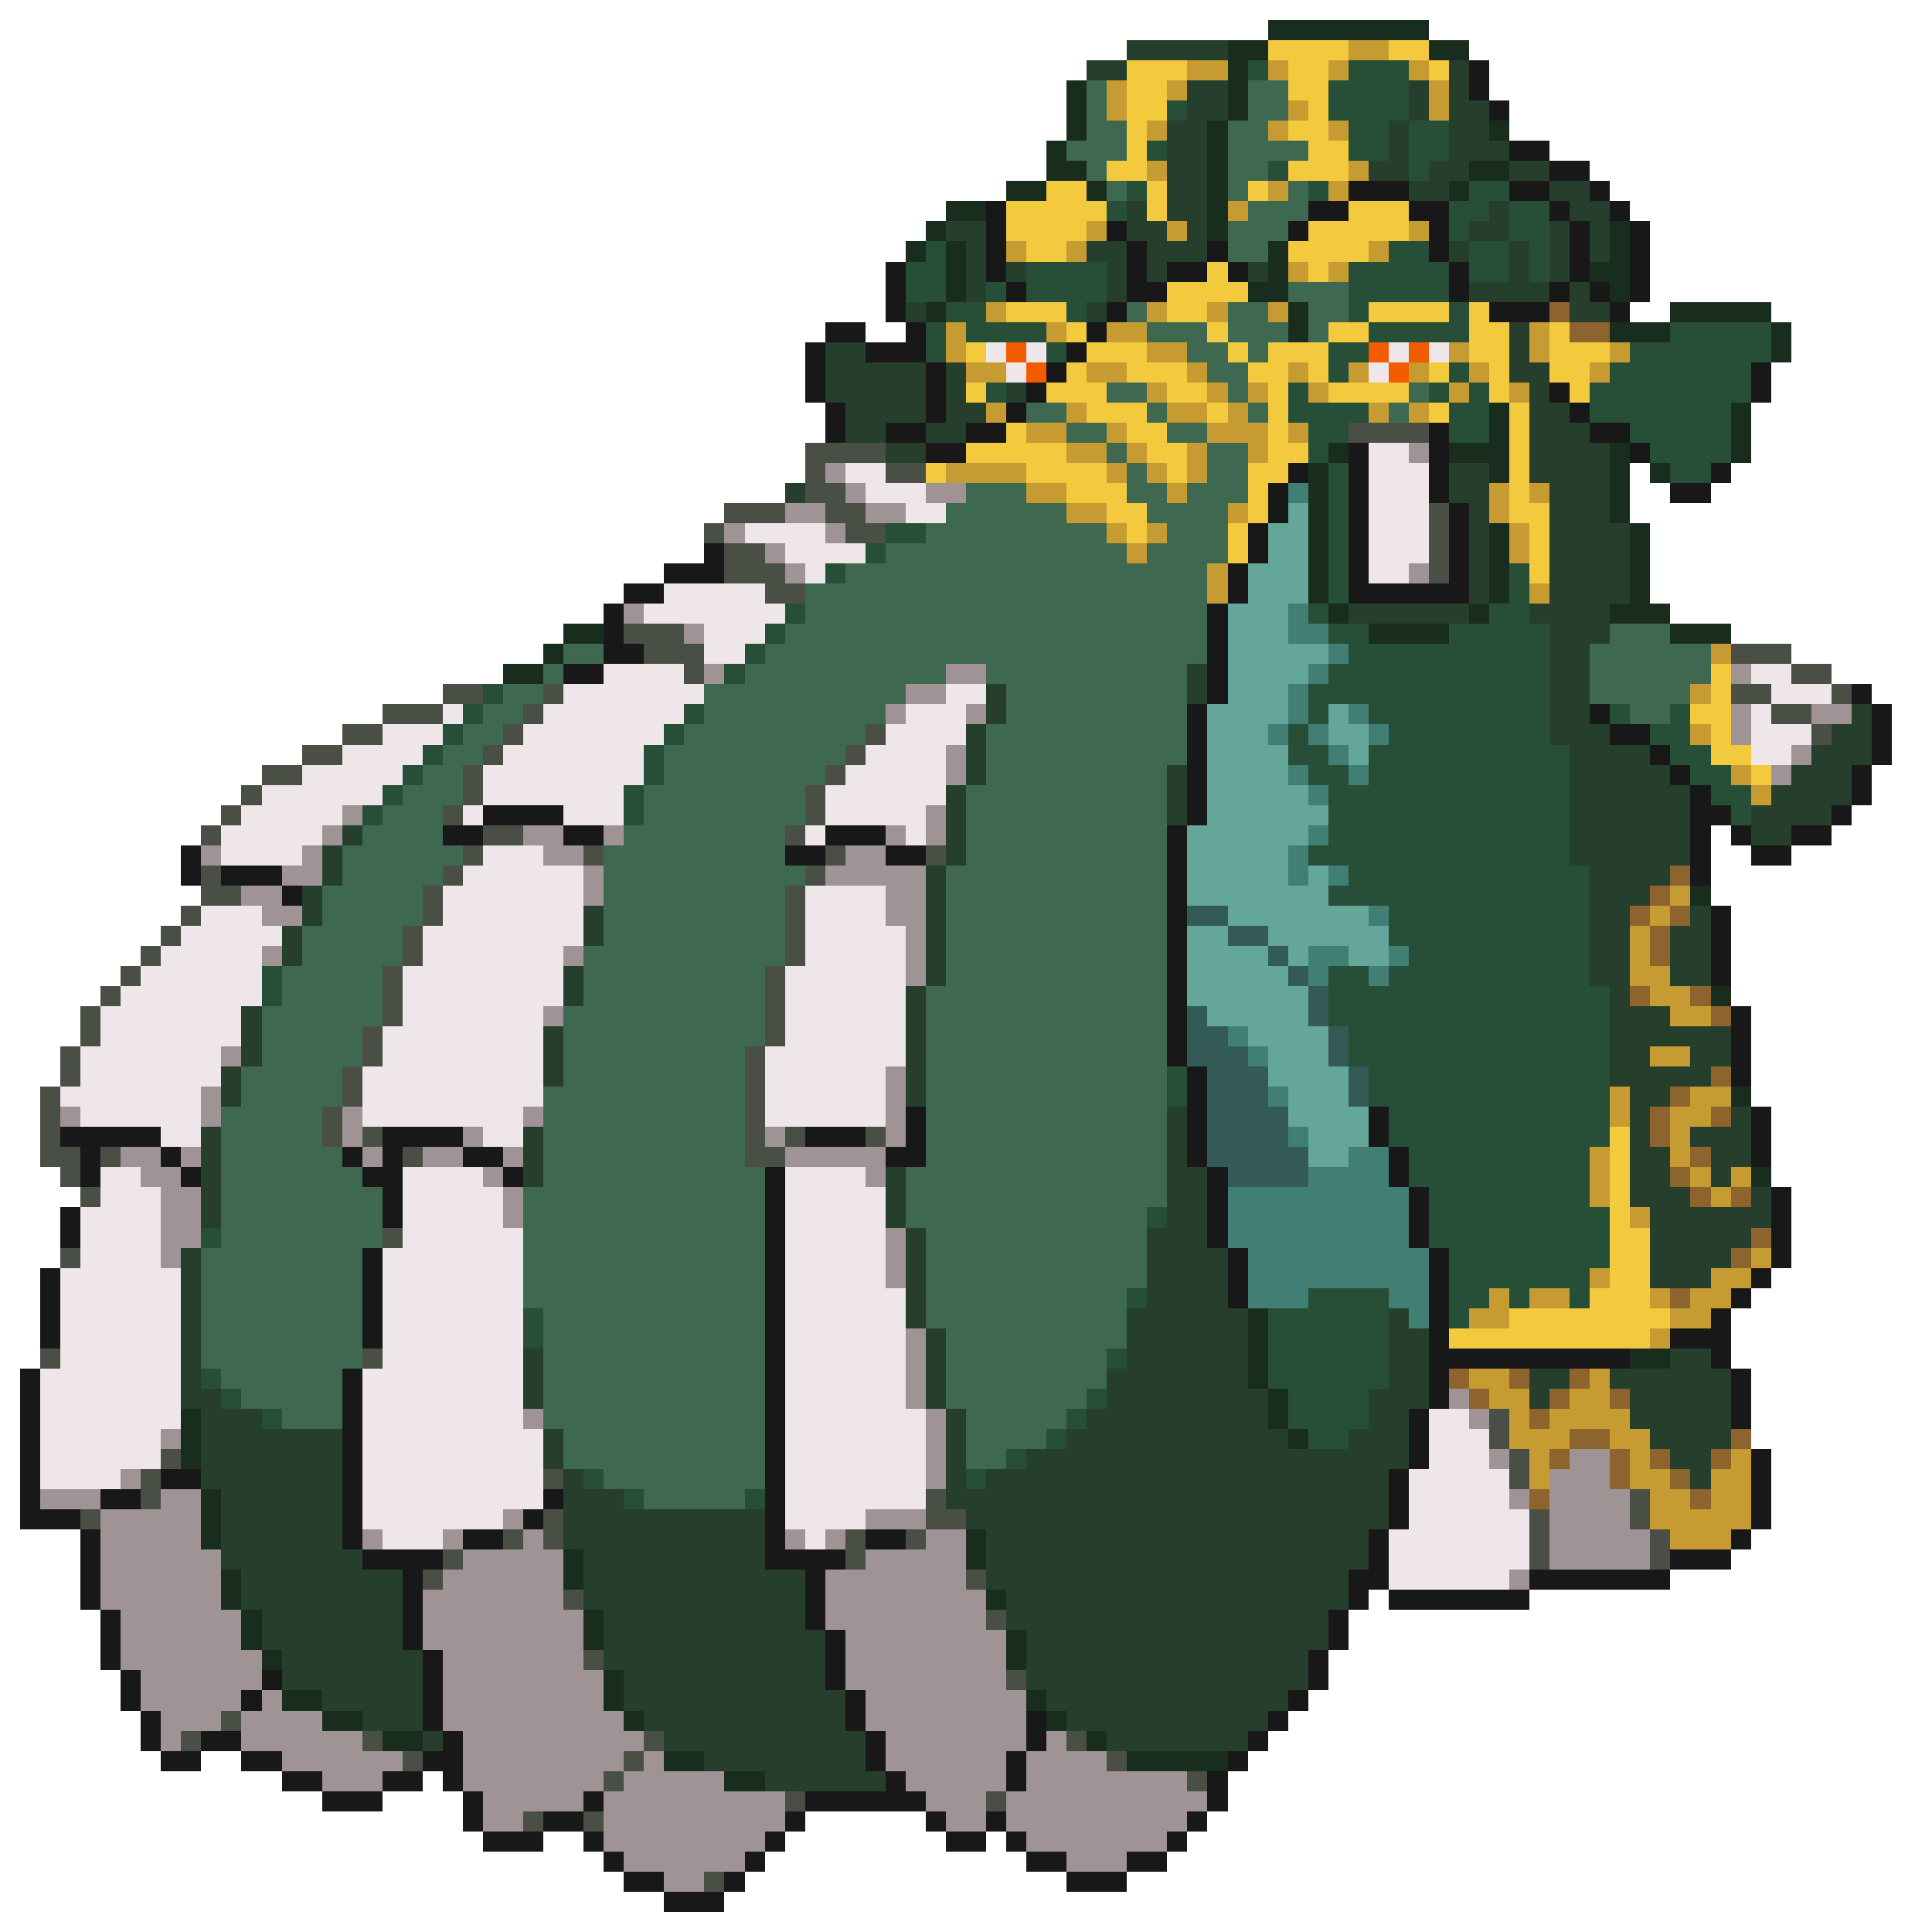 <svg xmlns="http://www.w3.org/2000/svg" viewBox="0 -0.5 96 96" shape-rendering="crispEdges">
<path stroke="#192d1e" d="M63 1h8M61 2h2M71 2h2M61 3h1M53 4h1M61 4h1M53 5h1M61 5h1M53 6h1M60 6h1M74 6h1M52 7h1M60 7h1M52 8h2M60 8h1M73 8h2M50 9h2M54 9h1M60 9h1M72 9h1M47 10h2M60 10h1M46 11h1M60 11h1M80 11h1M45 12h1M47 12h1M63 12h1M80 12h1M47 13h1M63 13h1M79 13h2M47 14h1M62 14h2M80 14h1M46 15h1M64 15h1M83 15h5M64 16h1M80 16h3M88 16h1M88 17h1M74 20h1M86 20h1M74 21h1M86 21h1M66 22h1M72 22h3M80 22h1M86 22h1M65 23h1M74 23h1M80 23h1M82 23h1M65 24h1M80 24h1M65 25h1M80 25h1M65 26h1M74 26h1M81 26h1M65 27h1M74 27h1M81 27h1M65 28h1M74 28h1M81 28h1M65 29h1M74 29h1M81 29h1M66 30h1M73 30h1M80 30h3M28 31h2M68 31h4M83 31h3M27 32h1M25 33h2M84 44h1M85 49h1M86 54h1M87 58h1M62 65h1M62 66h1M62 67h1M81 67h2M62 68h1M63 69h1M9 70h1M63 70h1M9 71h1M64 71h1M9 72h1M10 74h1M10 75h1M10 76h1M48 76h1M28 77h1M48 77h1M11 78h1M28 78h1M11 79h1M49 79h1M12 80h1M29 80h1M12 81h1M29 81h1M50 81h1M13 82h1M50 82h1M30 83h1M14 84h2M30 84h1M51 84h1M16 85h2M31 85h1M52 85h1M19 86h2M54 86h1M33 87h2M56 87h5M36 88h2" />
<path stroke="#253f2c" d="M56 2h5M54 3h2M72 3h1M59 4h2M70 4h1M72 4h1M59 5h2M70 5h1M72 5h2M58 6h2M69 6h1M72 6h2M58 7h2M69 7h1M72 7h3M58 8h2M68 8h2M71 8h2M75 8h2M58 9h2M70 9h2M77 9h2M56 10h1M58 10h2M74 10h1M78 10h2M47 11h2M56 11h2M59 11h1M73 11h2M77 11h1M79 11h1M48 12h1M54 12h2M57 12h3M72 12h1M75 12h1M77 12h1M79 12h1M48 13h1M50 13h1M55 13h1M57 13h1M62 13h1M75 13h1M77 13h1M48 14h1M55 14h1M73 14h4M78 14h1M45 15h1M54 15h1M78 15h2M75 16h1M41 17h2M75 17h1M41 18h5M47 18h1M75 18h2M41 19h5M47 19h1M50 19h1M76 19h1M42 20h4M47 20h2M76 20h2M42 21h2M46 21h2M76 21h3M44 22h2M76 22h4M72 23h2M76 23h4M39 24h1M72 24h2M77 24h3M73 25h1M77 25h3M73 26h1M77 26h4M73 27h1M77 27h4M73 28h1M77 28h4M73 29h1M77 29h4M67 30h6M76 30h4M77 31h3M77 32h2M59 33h1M77 33h2M49 34h1M59 34h1M77 34h2M49 35h1M77 35h2M92 35h1M48 36h1M77 36h3M91 36h2M48 37h1M78 37h4M90 37h3M48 38h1M58 38h1M78 38h5M89 38h3M47 39h1M58 39h1M78 39h6M88 39h4M47 40h1M58 40h1M78 40h6M87 40h4M17 41h1M47 41h1M78 41h6M87 41h2M16 42h1M47 42h1M78 42h6M16 43h1M46 43h1M79 43h4M15 44h1M46 44h1M79 44h3M15 45h1M29 45h1M46 45h1M79 45h2M84 45h1M14 46h1M29 46h1M46 46h1M79 46h2M83 46h2M14 47h1M46 47h1M79 47h2M83 47h2M28 48h1M46 48h1M79 48h2M83 48h2M28 49h1M45 49h1M80 49h1M12 50h1M45 50h1M80 50h3M12 51h1M27 51h1M45 51h1M80 51h6M12 52h1M27 52h1M45 52h1M80 52h2M84 52h2M11 53h1M27 53h1M45 53h1M80 53h5M11 54h1M45 54h1M81 54h2M58 55h1M81 55h1M86 55h1M10 56h1M26 56h1M58 56h1M81 56h1M84 56h3M10 57h1M26 57h1M58 57h1M81 57h2M85 57h2M10 58h1M26 58h1M44 58h1M58 58h2M81 58h2M85 58h1M10 59h1M44 59h1M58 59h2M81 59h3M87 59h1M10 60h1M44 60h1M58 60h2M82 60h6M45 61h1M57 61h3M82 61h5M9 62h1M45 62h1M57 62h4M82 62h4M9 63h1M45 63h1M57 63h4M82 63h3M9 64h1M45 64h1M57 64h4M9 65h1M45 65h1M56 65h6M69 65h1M9 66h1M46 66h1M56 66h6M69 66h2M9 67h1M26 67h1M46 67h1M56 67h6M69 67h2M83 67h2M9 68h1M26 68h1M46 68h1M55 68h7M69 68h2M76 68h2M80 68h6M9 69h2M26 69h1M46 69h1M55 69h8M68 69h3M76 69h1M81 69h5M10 70h3M47 70h1M54 70h9M68 70h2M81 70h5M10 71h7M27 71h1M47 71h1M53 71h11M67 71h3M82 71h4M10 72h7M27 72h1M47 72h1M51 72h19M83 72h2M10 73h7M28 73h1M47 73h1M49 73h20M84 73h1M11 74h6M28 74h3M47 74h22M11 75h6M28 75h10M48 75h21M11 76h6M28 76h10M49 76h19M11 77h7M29 77h9M49 77h19M12 78h8M29 78h11M49 78h18M12 79h8M29 79h11M50 79h17M13 80h7M30 80h10M50 80h16M13 81h7M30 81h11M51 81h15M14 82h7M30 82h11M51 82h14M14 83h7M31 83h10M51 83h14M16 84h5M31 84h11M52 84h12M18 85h3M32 85h10M53 85h10M21 86h1M33 86h10M55 86h7M35 87h8M38 88h6" />
<path stroke="#f3ca3e" d="M63 2h4M69 2h2M56 3h3M64 3h2M71 3h1M56 4h2M64 4h2M56 5h2M65 5h1M56 6h1M64 6h2M56 7h1M65 7h2M55 8h2M64 8h3M52 9h2M57 9h1M62 9h1M50 10h5M57 10h1M67 10h3M50 11h4M65 11h5M51 12h2M64 12h4M60 13h1M65 13h1M58 14h4M50 15h3M58 15h2M68 15h4M73 15h1M53 16h1M60 16h1M66 16h2M73 16h2M77 16h1M48 17h1M54 17h3M61 17h1M63 17h3M73 17h2M77 17h3M53 18h1M56 18h3M62 18h2M65 18h1M71 18h1M74 18h1M77 18h2M48 19h1M52 19h3M58 19h2M63 19h1M66 19h4M74 19h1M78 19h1M54 20h3M60 20h1M63 20h1M71 20h1M75 20h1M50 21h1M56 21h2M63 21h1M75 21h1M48 22h5M57 22h2M63 22h2M75 22h1M46 23h1M51 23h4M58 23h1M62 23h2M75 23h1M53 24h3M62 24h1M75 24h1M55 25h2M62 25h1M75 25h2M56 26h1M61 26h1M76 26h1M61 27h1M76 27h1M76 28h1M85 33h1M85 34h1M84 35h2M85 36h1M85 37h2M87 38h1M80 56h1M80 57h1M80 58h1M80 59h1M80 60h1M80 61h2M80 62h2M80 63h2M79 64h3M75 65h8M72 66h10" />
<path stroke="#c69b32" d="M67 2h2M59 3h2M63 3h1M66 3h1M70 3h1M55 4h1M58 4h1M71 4h1M55 5h1M64 5h1M71 5h1M57 6h1M63 6h1M66 6h1M57 8h1M67 8h1M63 9h1M66 9h1M61 10h1M54 11h1M58 11h1M70 11h1M50 12h1M53 12h1M68 12h1M64 13h1M66 13h1M49 15h1M57 15h1M60 15h1M63 15h1M47 16h1M52 16h1M55 16h2M76 16h1M47 17h1M57 17h2M72 17h1M76 17h1M80 17h1M48 18h2M54 18h2M59 18h1M64 18h1M67 18h1M70 18h1M73 18h1M79 18h1M57 19h1M60 19h1M62 19h1M65 19h1M72 19h1M75 19h1M49 20h1M53 20h1M58 20h2M61 20h1M68 20h1M70 20h1M51 21h2M55 21h1M60 21h3M64 21h1M53 22h2M56 22h1M59 22h1M62 22h1M47 23h4M55 23h1M57 23h1M59 23h1M51 24h2M58 24h1M74 24h1M76 24h1M53 25h2M61 25h1M74 25h1M55 26h1M57 26h1M75 26h1M56 27h1M75 27h1M60 28h1M60 29h1M76 29h1M85 32h1M84 34h1M84 36h1M86 38h1M87 39h1M83 44h1M82 45h1M81 46h1M81 47h1M81 48h2M82 49h2M83 50h2M82 52h2M80 54h1M84 54h2M80 55h1M83 55h2M83 56h1M79 57h1M83 57h1M79 58h1M84 58h1M86 58h1M79 59h1M85 59h1M81 60h1M87 62h1M79 63h1M85 63h2M74 64h1M76 64h2M82 64h1M84 64h2M73 65h2M83 65h2M82 66h1M73 68h2M79 68h1M74 69h2M78 69h2M75 70h1M77 70h4M75 71h3M80 71h2M76 72h1M81 72h1M86 72h1M76 73h1M81 73h2M85 73h2M82 74h2M85 74h2M82 75h5M83 76h3" />
<path stroke="#274e37" d="M62 3h1M67 3h3M66 4h4M58 5h1M66 5h4M67 6h2M70 6h2M57 7h1M67 7h2M70 7h2M63 8h1M70 8h1M56 9h1M65 9h1M73 9h2M55 10h1M72 10h2M75 10h2M72 11h1M75 11h2M46 12h1M69 12h2M73 12h2M76 12h1M45 13h2M51 13h4M67 13h5M73 13h2M76 13h1M45 14h2M49 14h1M51 14h4M67 14h5M47 15h2M53 15h1M67 15h1M72 15h1M46 16h1M48 16h4M68 16h5M83 16h5M46 17h1M52 17h1M66 17h2M81 17h7M66 18h1M72 18h1M80 18h7M49 19h1M64 19h1M71 19h1M73 19h1M79 19h8M64 20h4M72 20h2M79 20h7M65 21h2M72 21h2M81 21h5M65 22h1M82 22h4M66 23h1M83 23h2M66 24h1M66 25h1M44 26h2M66 26h1M43 27h1M66 27h1M41 28h1M66 28h1M75 28h1M66 29h1M75 29h1M39 30h1M65 30h1M74 30h2M38 31h1M66 31h2M72 31h5M37 32h1M67 32h10M36 33h1M66 33h11M24 34h1M65 34h12M23 35h1M34 35h1M65 35h1M68 35h9M80 35h1M83 35h1M22 36h1M33 36h1M64 36h1M69 36h8M82 36h2M21 37h1M32 37h1M64 37h2M68 37h10M83 37h2M20 38h1M32 38h1M65 38h2M68 38h10M84 38h2M19 39h1M31 39h1M66 39h12M85 39h2M18 40h1M31 40h1M66 40h12M86 40h1M66 41h12M65 42h13M67 43h12M66 44h13M69 45h10M69 46h10M70 47h9M13 48h1M66 48h2M69 48h10M13 49h1M66 49h14M66 50h14M67 51h13M67 52h13M58 53h1M68 53h12M58 54h1M68 54h12M69 55h11M69 56h11M70 57h9M70 58h9M71 59h8M57 60h1M71 60h9M10 61h1M71 61h9M72 62h8M72 63h7M56 64h1M65 64h4M72 64h2M75 64h1M78 64h1M26 65h1M63 65h6M72 65h1M26 66h1M63 66h6M55 67h1M63 67h6M10 68h1M63 68h6M11 69h1M54 69h1M64 69h4M13 70h1M53 70h1M64 70h4M52 71h1M65 71h2M50 72h1M29 73h1M48 73h1M31 74h1M37 74h1" />
<path stroke="#181818" d="M73 3h1M73 4h1M74 5h1M75 7h2M77 8h2M67 9h3M75 9h2M79 9h1M49 10h1M65 10h2M70 10h2M77 10h1M80 10h1M49 11h1M55 11h1M64 11h1M71 11h1M78 11h1M81 11h1M49 12h1M56 12h1M60 12h1M71 12h1M78 12h1M81 12h1M44 13h1M49 13h1M56 13h1M58 13h2M61 13h1M72 13h1M78 13h1M81 13h1M44 14h1M50 14h1M56 14h2M72 14h1M77 14h1M79 14h1M81 14h1M44 15h1M55 15h1M74 15h3M80 15h1M41 16h2M45 16h1M54 16h1M40 17h1M43 17h3M53 17h1M40 18h1M46 18h1M52 18h1M87 18h1M40 19h1M46 19h1M51 19h1M77 19h1M87 19h1M41 20h1M46 20h1M50 20h1M78 20h1M41 21h1M44 21h2M48 21h2M71 21h1M79 21h2M46 22h2M67 22h1M71 22h1M81 22h1M64 23h1M67 23h1M71 23h1M85 23h1M63 24h1M67 24h1M71 24h1M83 24h2M63 25h1M67 25h1M72 25h1M62 26h1M67 26h1M72 26h1M35 27h1M62 27h1M67 27h1M72 27h1M33 28h3M61 28h1M67 28h1M72 28h1M31 29h2M61 29h1M67 29h6M30 30h1M60 30h1M30 31h1M60 31h1M30 32h2M60 32h1M28 33h2M60 33h1M60 34h1M92 34h1M59 35h1M79 35h1M93 35h1M59 36h1M80 36h2M93 36h1M59 37h1M82 37h1M93 37h1M59 38h1M83 38h1M92 38h1M59 39h1M84 39h1M92 39h1M24 40h4M59 40h1M84 40h2M91 40h1M22 41h2M28 41h2M41 41h3M58 41h1M84 41h1M86 41h1M89 41h2M9 42h1M39 42h2M44 42h2M58 42h1M84 42h1M87 42h2M9 43h1M11 43h3M58 43h1M84 43h1M14 44h1M58 44h1M58 45h1M85 45h1M58 46h1M85 46h1M58 47h1M85 47h1M58 48h1M85 48h1M58 49h1M58 50h1M86 50h1M58 51h1M86 51h1M58 52h1M86 52h1M59 53h1M86 53h1M59 54h1M45 55h1M59 55h1M68 55h1M87 55h1M3 56h5M19 56h4M40 56h3M45 56h1M59 56h1M68 56h1M87 56h1M4 57h1M8 57h1M17 57h1M19 57h1M23 57h2M44 57h2M59 57h1M69 57h1M87 57h1M4 58h1M9 58h1M18 58h2M25 58h1M38 58h1M60 58h1M69 58h1M19 59h1M38 59h1M60 59h1M70 59h1M88 59h1M3 60h1M19 60h1M38 60h1M60 60h1M70 60h1M88 60h1M3 61h1M38 61h1M60 61h1M70 61h1M88 61h1M18 62h1M38 62h1M61 62h1M71 62h1M88 62h1M2 63h1M18 63h1M38 63h1M61 63h1M71 63h1M87 63h1M2 64h1M18 64h1M38 64h1M61 64h1M71 64h1M86 64h1M2 65h1M18 65h1M38 65h1M71 65h1M85 65h1M2 66h1M18 66h1M38 66h1M71 66h1M83 66h3M38 67h1M71 67h10M85 67h1M1 68h1M17 68h1M38 68h1M71 68h1M86 68h1M1 69h1M17 69h1M38 69h1M71 69h1M86 69h1M1 70h1M17 70h1M38 70h1M70 70h1M86 70h1M1 71h1M17 71h1M38 71h1M70 71h1M1 72h1M17 72h1M38 72h1M70 72h1M87 72h1M1 73h1M8 73h2M17 73h1M38 73h1M69 73h1M87 73h1M1 74h1M5 74h2M17 74h1M27 74h1M38 74h1M69 74h1M87 74h1M1 75h3M17 75h1M26 75h1M38 75h1M69 75h1M87 75h1M4 76h1M17 76h1M23 76h2M38 76h1M43 76h2M68 76h1M86 76h1M4 77h1M18 77h4M38 77h4M68 77h1M83 77h3M4 78h1M20 78h1M40 78h1M67 78h2M76 78h7M4 79h1M20 79h1M40 79h1M67 79h1M69 79h7M5 80h1M20 80h1M40 80h1M66 80h1M5 81h1M20 81h1M41 81h1M66 81h1M5 82h1M21 82h1M41 82h1M65 82h1M6 83h1M13 83h1M21 83h1M41 83h1M65 83h1M6 84h1M12 84h1M21 84h1M42 84h1M64 84h1M7 85h1M21 85h1M42 85h1M51 85h1M63 85h1M7 86h1M10 86h2M22 86h1M43 86h1M51 86h1M62 86h1M8 87h2M12 87h2M21 87h2M43 87h1M50 87h1M61 87h1M14 88h2M19 88h2M22 88h1M44 88h1M50 88h1M60 88h1M16 89h3M23 89h1M29 89h1M40 89h6M60 89h1M23 90h1M27 90h2M39 90h1M46 90h1M49 90h1M59 90h1M24 91h3M29 91h1M38 91h1M47 91h2M50 91h1M58 91h1M30 92h1M37 92h1M51 92h2M56 92h2M31 93h2M36 93h1M53 93h3M33 94h3" />
<path stroke="#3e6950" d="M54 4h1M62 4h2M54 5h1M62 5h2M54 6h2M61 6h2M53 7h3M61 7h4M54 8h1M61 8h2M55 9h1M61 9h1M64 9h1M62 10h3M61 11h3M61 12h2M64 14h3M56 15h1M61 15h2M65 15h2M57 16h3M61 16h3M65 16h1M59 17h2M62 17h1M60 18h2M55 19h2M61 19h1M70 19h1M51 20h2M57 20h1M62 20h1M69 20h1M53 21h2M58 21h2M55 22h1M60 22h2M56 23h1M60 23h2M48 24h3M56 24h2M59 24h3M47 25h6M57 25h4M46 26h9M58 26h3M44 27h12M57 27h4M42 28h18M40 29h20M40 30h20M39 31h21M80 31h3M28 32h2M38 32h22M79 32h6M27 33h1M37 33h10M49 33h10M79 33h6M25 34h2M35 34h10M50 34h9M79 34h5M24 35h2M35 35h9M50 35h9M81 35h2M23 36h2M34 36h9M49 36h10M22 37h2M33 37h9M49 37h10M21 38h2M33 38h8M49 38h9M20 39h3M32 39h8M48 39h10M19 40h3M32 40h8M48 40h10M18 41h4M31 41h8M48 41h10M17 42h6M30 42h9M48 42h10M17 43h5M30 43h10M47 43h11M16 44h5M30 44h9M47 44h11M16 45h5M30 45h9M47 45h11M15 46h5M30 46h9M47 46h11M15 47h5M29 47h10M47 47h11M14 48h5M29 48h9M47 48h11M14 49h5M29 49h9M46 49h12M13 50h6M28 50h10M46 50h12M13 51h5M28 51h10M46 51h12M13 52h5M28 52h9M46 52h12M12 53h5M28 53h9M46 53h12M12 54h5M27 54h10M46 54h12M11 55h5M27 55h10M46 55h12M11 56h5M27 56h10M46 56h12M11 57h6M27 57h10M46 57h12M11 58h7M27 58h11M45 58h13M11 59h8M26 59h12M45 59h13M11 60h8M26 60h12M45 60h12M11 61h8M26 61h12M46 61h11M10 62h8M26 62h12M46 62h11M10 63h8M26 63h12M46 63h11M10 64h8M26 64h12M46 64h10M10 65h8M27 65h11M46 65h10M10 66h8M27 66h11M47 66h9M10 67h8M27 67h11M47 67h8M11 68h6M27 68h11M47 68h8M12 69h5M27 69h11M47 69h7M14 70h3M27 70h11M48 70h5M28 71h10M48 71h4M28 72h10M48 72h2M30 73h8M32 74h5" />
<path stroke="#8d642e" d="M77 15h1M78 16h2M83 43h1M82 44h1M81 45h1M83 45h1M82 46h1M82 47h1M81 49h1M84 49h1M85 50h1M85 53h1M83 54h1M82 55h1M85 55h1M82 56h1M84 57h1M83 58h1M84 59h1M86 59h1M87 61h1M86 62h1M83 64h1M72 68h1M75 68h1M78 68h1M73 69h1M77 69h1M80 69h1M76 70h1M78 71h2M86 71h1M77 72h1M80 72h1M82 72h1M85 72h1M80 73h1M83 73h1M76 74h1M84 74h1" />
<path stroke="#eee6e9" d="M49 17h1M51 17h1M69 17h1M71 17h1M50 18h1M68 18h1M68 22h2M42 23h2M68 23h3M43 24h3M68 24h3M45 25h2M68 25h3M37 26h4M68 26h3M39 27h4M68 27h3M40 28h1M68 28h2M33 29h5M32 30h7M35 31h3M35 32h2M30 33h4M87 33h2M28 34h7M47 34h2M88 34h3M22 35h1M27 35h7M45 35h3M87 35h1M19 36h3M26 36h7M44 36h4M87 36h3M17 37h4M25 37h7M43 37h4M87 37h2M15 38h5M24 38h8M42 38h5M13 39h6M24 39h7M41 39h6M12 40h5M23 40h1M28 40h3M41 40h5M11 41h5M40 41h1M45 41h1M11 42h4M24 42h3M23 43h6M22 44h7M40 44h4M10 45h3M22 45h7M40 45h4M9 46h5M21 46h8M40 46h5M8 47h5M21 47h7M40 47h5M7 48h6M20 48h8M39 48h6M6 49h7M20 49h8M39 49h6M5 50h7M20 50h7M39 50h6M5 51h7M19 51h8M39 51h6M4 52h7M19 52h8M38 52h7M4 53h7M18 53h9M38 53h6M3 54h7M18 54h9M38 54h6M4 55h6M18 55h8M38 55h6M8 56h2M24 56h2M5 58h2M20 58h4M39 58h4M5 59h3M20 59h5M39 59h5M4 60h4M20 60h5M39 60h5M4 61h4M20 61h6M39 61h5M4 62h4M19 62h7M39 62h5M3 63h6M19 63h7M39 63h5M3 64h6M19 64h7M39 64h6M3 65h6M19 65h7M39 65h6M3 66h6M19 66h7M39 66h6M3 67h6M19 67h7M39 67h6M2 68h7M18 68h8M39 68h6M2 69h7M18 69h8M39 69h6M2 70h7M18 70h8M39 70h7M71 70h2M2 71h6M18 71h9M39 71h7M71 71h3M2 72h6M18 72h9M39 72h7M71 72h3M2 73h4M18 73h9M39 73h7M70 73h5M18 74h9M39 74h7M70 74h5M18 75h7M39 75h4M70 75h6M19 76h3M40 76h1M69 76h7M69 77h7M69 78h6" />
<path stroke="#f25b00" d="M50 17h1M68 17h1M70 17h1M51 18h1M69 18h1" />
<path stroke="#4a4f46" d="M67 21h4M40 22h4M40 23h1M44 23h2M40 24h2M36 25h3M41 25h2M71 25h1M35 26h1M42 26h2M71 26h1M36 27h2M71 27h1M36 28h3M71 28h1M38 29h2M31 31h3M32 32h3M86 32h3M34 33h1M89 33h2M22 34h2M27 34h1M86 34h2M91 34h1M19 35h3M26 35h1M88 35h2M17 36h2M25 36h1M43 36h1M90 36h1M15 37h2M24 37h1M42 37h1M13 38h2M23 38h1M41 38h1M12 39h1M23 39h1M40 39h1M11 40h1M22 40h1M40 40h1M10 41h1M24 41h2M39 41h1M23 42h1M29 42h1M41 42h1M46 42h1M10 43h1M22 43h1M40 43h1M10 44h2M21 44h1M39 44h1M9 45h1M21 45h1M39 45h1M8 46h1M20 46h1M39 46h1M7 47h1M20 47h1M39 47h1M6 48h1M19 48h1M38 48h1M5 49h1M19 49h1M38 49h1M4 50h1M19 50h1M38 50h1M4 51h1M18 51h1M38 51h1M3 52h1M18 52h1M37 52h1M3 53h1M17 53h1M37 53h1M2 54h1M17 54h1M37 54h1M2 55h1M16 55h1M37 55h1M2 56h1M16 56h1M18 56h1M37 56h1M39 56h1M43 56h1M2 57h2M5 57h1M20 57h1M37 57h2M3 58h1M4 59h1M19 61h1M3 62h1M2 67h1M18 67h1M74 70h1M74 71h1M8 72h1M75 72h1M7 73h1M27 73h1M75 73h1M7 74h1M46 74h1M81 74h1M4 75h1M27 75h1M46 75h2M76 75h1M81 75h1M25 76h1M27 76h1M42 76h1M45 76h1M76 76h1M82 76h1M22 77h1M42 77h1M76 77h1M82 77h1M21 78h1M48 78h1M28 79h1M49 80h1M29 82h1M50 83h1M11 85h1M9 86h1M18 86h1M32 86h1M53 86h1M20 87h1M31 87h1M55 87h1M30 88h1M59 88h1M39 89h1M49 89h1M26 90h1M29 90h1M35 93h1" />
<path stroke="#9f9395" d="M70 22h1M41 23h1M42 24h1M46 24h2M39 25h2M43 25h2M36 26h1M41 26h1M38 27h1M39 28h1M70 28h1M31 30h1M34 31h1M35 33h1M47 33h2M86 33h1M45 34h2M44 35h1M48 35h1M86 35h1M90 35h2M86 36h1M47 37h1M89 37h1M47 38h1M88 38h1M17 40h1M46 40h1M16 41h1M26 41h2M30 41h1M44 41h1M46 41h1M10 42h1M15 42h1M27 42h2M42 42h2M14 43h2M29 43h1M41 43h5M12 44h2M29 44h1M44 44h2M13 45h2M44 45h2M45 46h1M13 47h1M28 47h1M45 47h1M45 48h1M27 50h1M11 52h1M44 53h1M10 54h1M44 54h1M3 55h1M10 55h1M17 55h1M26 55h1M44 55h1M17 56h1M23 56h1M38 56h1M44 56h1M6 57h2M9 57h1M18 57h1M21 57h2M25 57h1M39 57h5M7 58h2M24 58h1M43 58h1M8 59h2M25 59h1M8 60h2M25 60h1M8 61h2M44 61h1M8 62h1M44 62h1M44 63h1M45 66h1M45 67h1M45 68h1M45 69h1M72 69h1M26 70h1M46 70h1M73 70h1M8 71h1M46 71h1M46 72h1M74 72h1M78 72h2M6 73h1M46 73h1M77 73h3M2 74h3M8 74h2M75 74h1M77 74h4M5 75h5M25 75h1M43 75h3M77 75h4M5 76h5M18 76h1M22 76h1M26 76h1M39 76h1M41 76h1M46 76h2M77 76h5M5 77h6M23 77h5M43 77h5M77 77h5M5 78h6M22 78h6M41 78h7M75 78h1M5 79h6M21 79h7M41 79h8M6 80h6M21 80h8M41 80h8M6 81h6M21 81h8M42 81h8M6 82h7M22 82h7M42 82h8M7 83h6M22 83h8M42 83h8M7 84h5M13 84h1M22 84h8M43 84h8M8 85h3M12 85h4M22 85h9M43 85h8M8 86h1M12 86h6M23 86h9M44 86h7M52 86h1M14 87h6M23 87h8M32 87h1M44 87h6M51 87h4M16 88h3M23 88h7M31 88h5M45 88h5M51 88h8M24 89h5M30 89h9M46 89h3M50 89h10M24 90h2M30 90h9M47 90h2M50 90h9M30 91h8M51 91h7M31 92h6M53 92h3M33 93h2" />
<path stroke="#417f74" d="M64 24h1M64 30h1M64 31h2M66 32h1M65 33h1M64 34h1M64 35h1M67 35h1M63 36h1M65 36h1M68 36h1M66 37h1M64 38h1M67 38h1M65 39h1M65 41h1M64 42h1M64 43h1M66 43h1M68 45h1M65 47h2M69 47h1M65 48h1M68 48h1M61 51h1M62 52h1M63 54h1M64 56h1M67 57h2M65 58h4M61 59h9M61 60h9M61 61h9M62 62h9M62 63h9M62 64h3M69 64h2M70 65h1" />
<path stroke="#64a69a" d="M64 25h1M63 26h2M63 27h2M62 28h3M62 29h3M61 30h3M61 31h3M61 32h5M61 33h4M61 34h3M60 35h4M66 35h1M60 36h3M66 36h2M60 37h4M67 37h1M60 38h4M60 39h5M60 40h6M59 41h6M59 42h5M59 43h5M65 43h1M59 44h7M61 45h7M59 46h2M63 46h6M59 47h4M64 47h1M67 47h2M59 48h5M59 49h6M60 50h5M62 51h4M63 52h3M63 53h4M64 54h3M64 55h4M65 56h3M65 57h2" />
<path stroke="#345a55" d="M59 45h2M61 46h2M63 47h1M64 48h1M65 49h1M59 50h1M65 50h1M59 51h2M66 51h1M59 52h3M66 52h1M60 53h3M67 53h1M60 54h3M67 54h1M60 55h4M60 56h4M60 57h5M61 58h4" />
</svg>